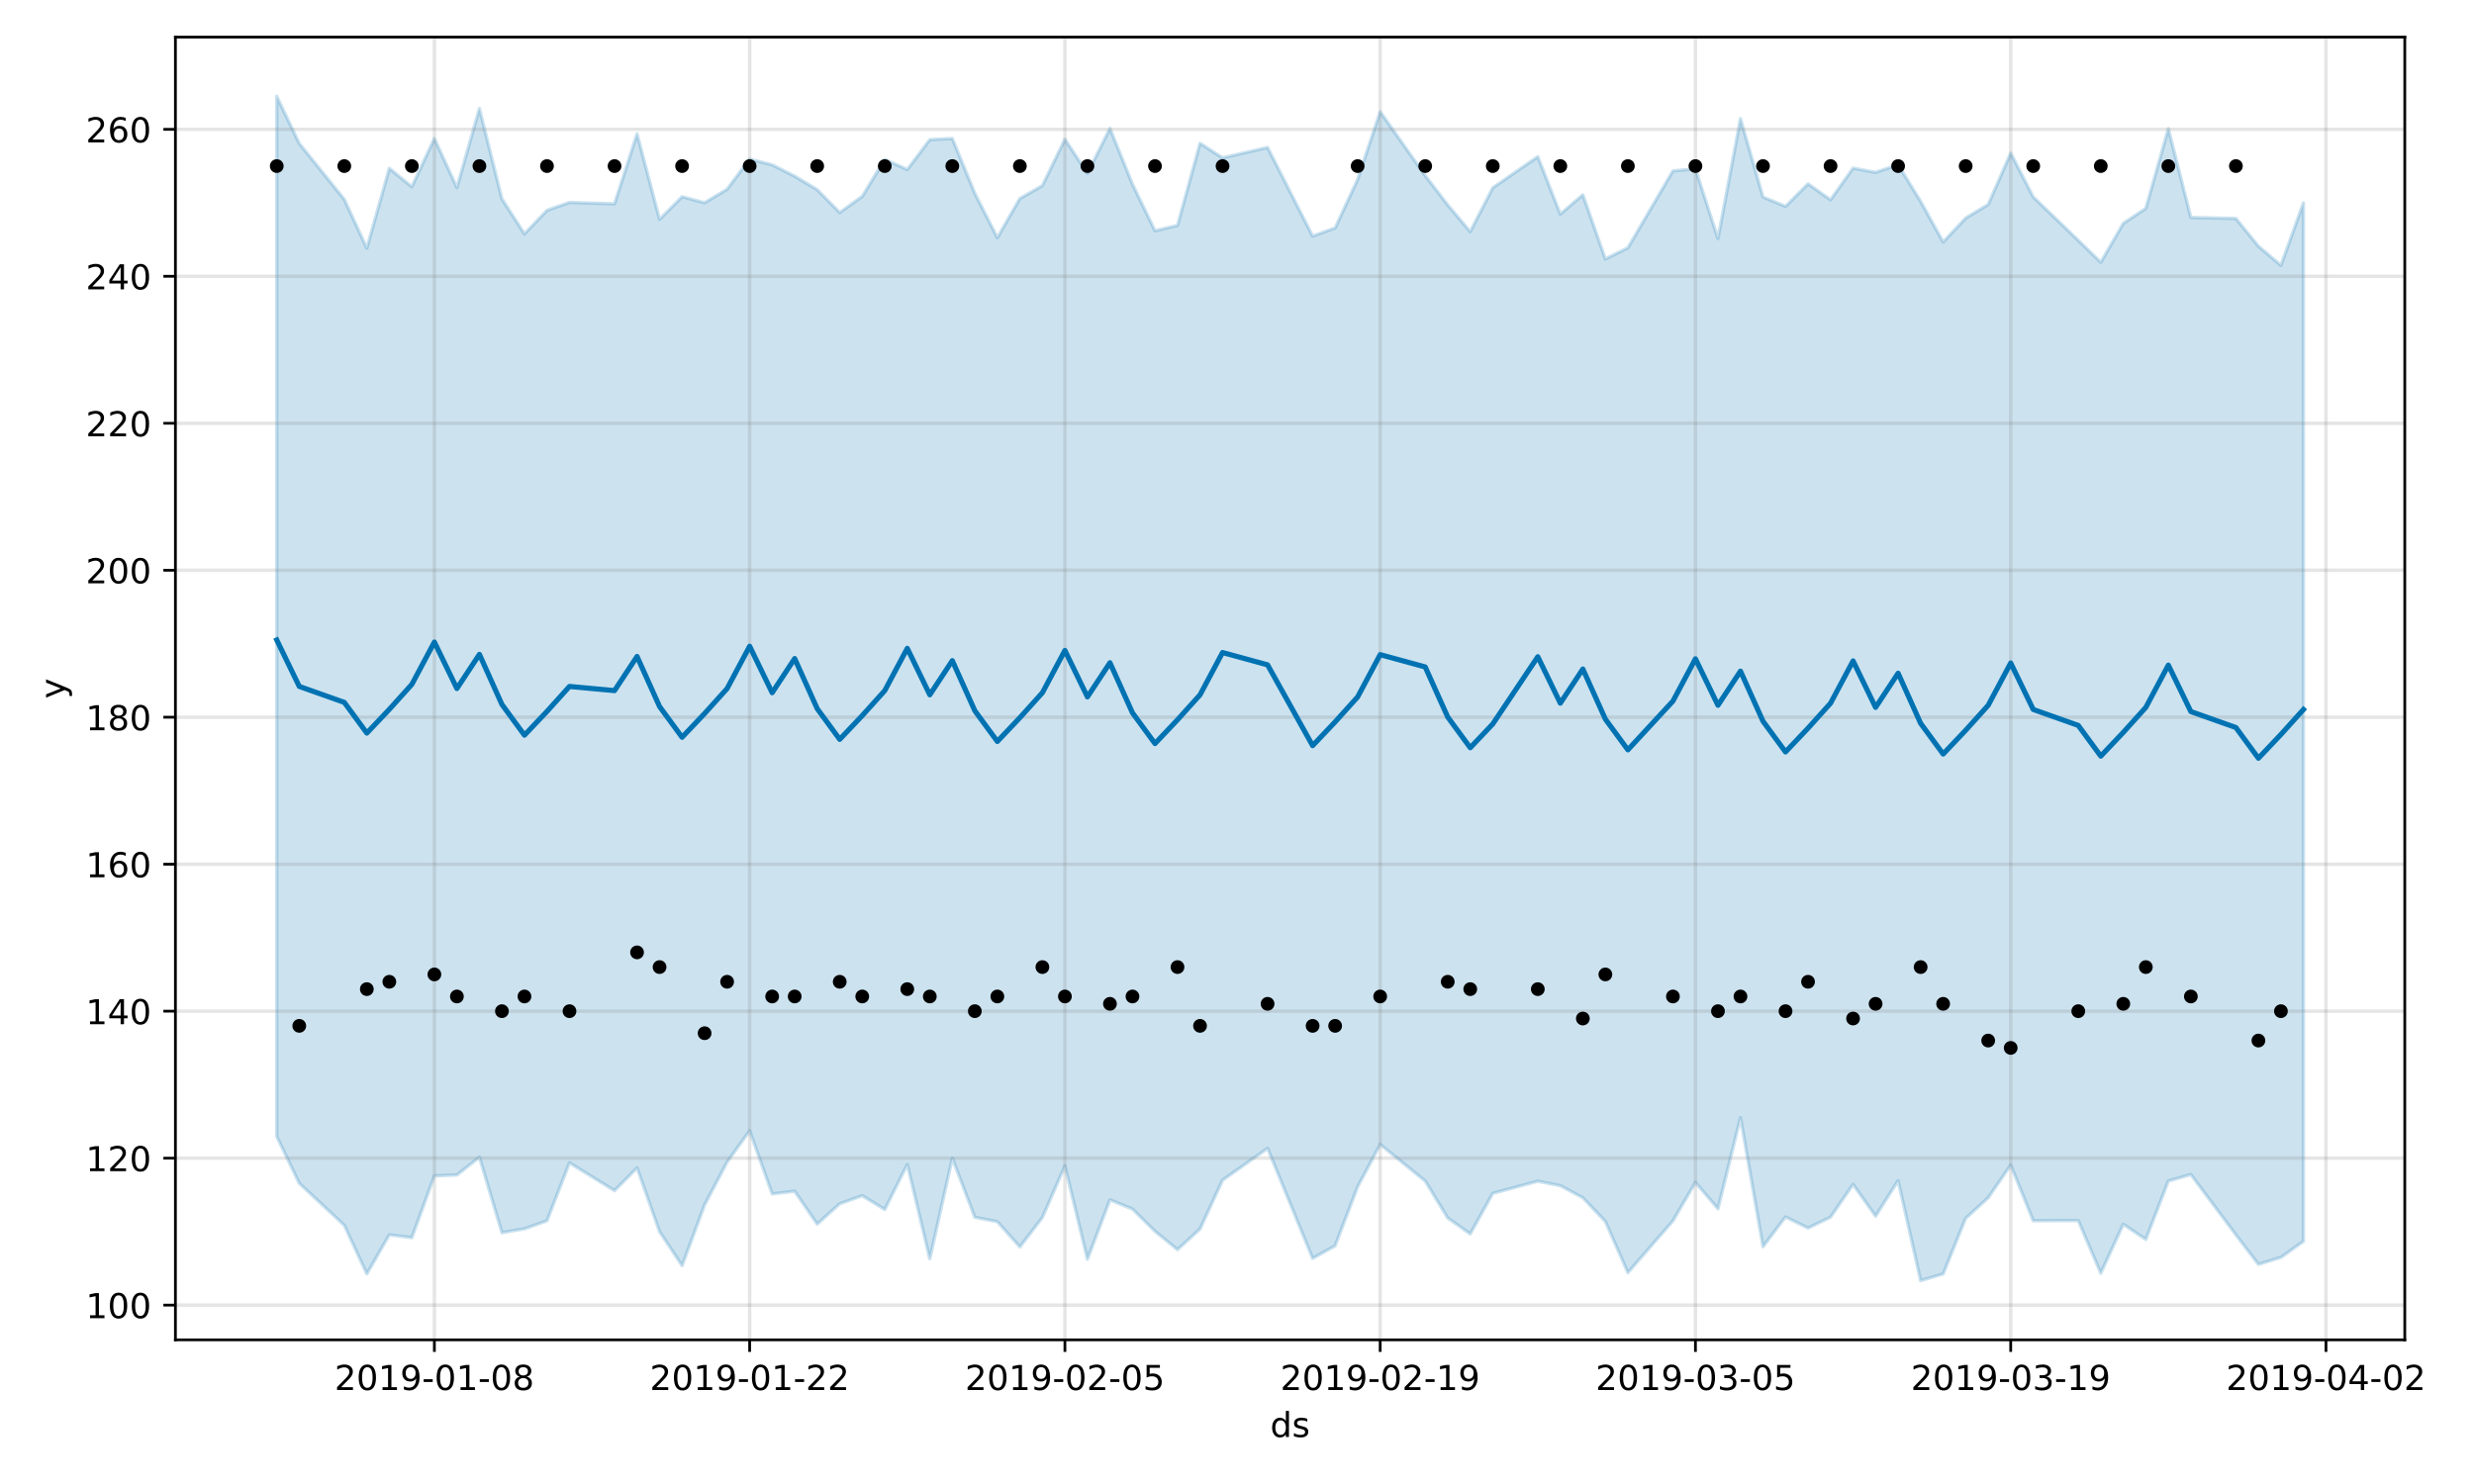 <?xml version="1.0" encoding="utf-8" standalone="no"?>
<!DOCTYPE svg PUBLIC "-//W3C//DTD SVG 1.1//EN"
  "http://www.w3.org/Graphics/SVG/1.1/DTD/svg11.dtd">
<!-- Created with matplotlib (https://matplotlib.org/) -->
<svg height="432pt" version="1.1" viewBox="0 0 720 432" width="720pt" xmlns="http://www.w3.org/2000/svg" xmlns:xlink="http://www.w3.org/1999/xlink">
 <defs>
  <style type="text/css">
*{stroke-linecap:butt;stroke-linejoin:round;}
  </style>
 </defs>
 <g id="figure_1">
  <g id="patch_1">
   <path d="M 0 432 
L 720 432 
L 720 0 
L 0 0 
z
" style="fill:#ffffff;"/>
  </g>
  <g id="axes_1">
   <g id="patch_2">
    <path d="M 51.05 390.04 
L 699.857 390.04 
L 699.857 10.8 
L 51.05 10.8 
z
" style="fill:#ffffff;"/>
   </g>
   <g id="PolyCollection_1">
    <defs>
     <path d="M 80.541 -403.962 
L 80.541 -101.151 
L 87.095 -87.523 
L 100.202 -75.3 
L 106.756 -61.162 
L 113.309 -72.538 
L 119.863 -71.709 
L 126.417 -89.696 
L 132.97 -89.954 
L 139.524 -95.13 
L 146.077 -73.167 
L 152.631 -74.282 
L 159.185 -76.629 
L 165.738 -93.479 
L 178.845 -85.396 
L 185.399 -92.008 
L 191.953 -73.438 
L 198.506 -63.564 
L 205.06 -81.236 
L 211.613 -93.706 
L 218.167 -102.834 
L 224.721 -84.447 
L 231.274 -85.223 
L 237.828 -75.653 
L 244.381 -81.569 
L 250.935 -83.93 
L 257.489 -79.908 
L 264.042 -93.01 
L 270.596 -65.572 
L 277.15 -94.824 
L 283.703 -77.637 
L 290.257 -76.347 
L 296.81 -69.005 
L 303.364 -77.579 
L 309.918 -92.586 
L 316.471 -65.436 
L 323.025 -82.715 
L 329.578 -80.039 
L 336.132 -73.568 
L 342.686 -68.231 
L 349.239 -74.228 
L 355.793 -88.433 
L 368.9 -97.712 
L 382.007 -65.687 
L 388.561 -69.337 
L 395.114 -86.516 
L 401.668 -98.842 
L 414.775 -88.195 
L 421.329 -77.434 
L 427.883 -72.794 
L 434.436 -84.605 
L 447.543 -88.147 
L 454.097 -86.845 
L 460.651 -83.321 
L 467.204 -76.412 
L 473.758 -61.513 
L 486.865 -76.591 
L 493.419 -87.79 
L 499.972 -80.112 
L 506.526 -106.644 
L 513.079 -69.086 
L 519.633 -77.735 
L 526.187 -74.512 
L 532.74 -77.673 
L 539.294 -87.216 
L 545.847 -77.972 
L 552.401 -88.299 
L 558.955 -59.198 
L 565.508 -61.149 
L 572.062 -77.331 
L 578.616 -83.319 
L 585.169 -92.841 
L 591.723 -76.632 
L 604.83 -76.684 
L 611.384 -61.36 
L 617.937 -75.603 
L 624.491 -71.206 
L 631.044 -88.19 
L 637.598 -90.084 
L 650.705 -72.528 
L 657.259 -63.955 
L 663.812 -65.964 
L 670.366 -70.641 
L 670.366 -372.941 
L 670.366 -372.941 
L 663.812 -354.738 
L 657.259 -360.334 
L 650.705 -368.41 
L 637.598 -368.691 
L 631.044 -394.544 
L 624.491 -371.34 
L 617.937 -366.969 
L 611.384 -355.643 
L 604.83 -362.03 
L 591.723 -374.673 
L 585.169 -387.443 
L 578.616 -372.465 
L 572.062 -368.51 
L 565.508 -361.546 
L 558.955 -373.383 
L 552.401 -384.029 
L 545.847 -381.823 
L 539.294 -383.059 
L 532.74 -373.83 
L 526.187 -378.471 
L 519.633 -371.918 
L 513.079 -374.647 
L 506.526 -397.467 
L 499.972 -362.555 
L 493.419 -382.856 
L 486.865 -382.25 
L 473.758 -359.869 
L 467.204 -356.608 
L 460.651 -375.307 
L 454.097 -369.663 
L 447.543 -386.396 
L 434.436 -377.328 
L 427.883 -364.56 
L 421.329 -372.346 
L 414.775 -380.869 
L 401.668 -399.483 
L 395.114 -379.77 
L 388.561 -365.644 
L 382.007 -363.264 
L 368.9 -389.072 
L 355.793 -386.056 
L 349.239 -390.282 
L 342.686 -366.372 
L 336.132 -364.828 
L 329.578 -378.393 
L 323.025 -394.615 
L 316.471 -381.523 
L 309.918 -391.467 
L 303.364 -377.964 
L 296.81 -374.204 
L 290.257 -362.817 
L 283.703 -375.721 
L 277.15 -391.686 
L 270.596 -391.338 
L 264.042 -382.646 
L 257.489 -385.589 
L 250.935 -374.832 
L 244.381 -370.13 
L 237.828 -376.784 
L 231.274 -380.712 
L 224.721 -384.018 
L 218.167 -385.685 
L 211.613 -376.924 
L 205.06 -372.98 
L 198.506 -374.728 
L 191.953 -368.145 
L 185.399 -393.028 
L 178.845 -372.669 
L 165.738 -373.071 
L 159.185 -370.774 
L 152.631 -363.915 
L 146.077 -374.119 
L 139.524 -400.408 
L 132.97 -377.396 
L 126.417 -391.683 
L 119.863 -377.633 
L 113.309 -382.99 
L 106.756 -359.772 
L 100.202 -373.965 
L 87.095 -390.236 
L 80.541 -403.962 
z
" id="ma9ef0ac676" style="stroke:#0072b2;stroke-opacity:0.2;"/>
    </defs>
    <g clip-path="url(#pf9d2b046f0)">
     <use style="fill:#0072b2;fill-opacity:0.2;stroke:#0072b2;stroke-opacity:0.2;" x="0" xlink:href="#ma9ef0ac676" y="432"/>
    </g>
   </g>
   <g id="matplotlib.axis_1">
    <g id="xtick_1">
     <g id="line2d_1">
      <path clip-path="url(#pf9d2b046f0)" d="M 126.417 390.04 
L 126.417 10.8 
" style="fill:none;stroke:#808080;stroke-linecap:square;stroke-opacity:0.2;"/>
     </g>
     <g id="line2d_2">
      <defs>
       <path d="M 0 0 
L 0 3.5 
" id="ma735e46cef" style="stroke:#000000;stroke-width:0.8;"/>
      </defs>
      <g>
       <use style="stroke:#000000;stroke-width:0.8;" x="126.417" xlink:href="#ma735e46cef" y="390.04"/>
      </g>
     </g>
     <g id="text_1">
      <!-- 2019-01-08 -->
      <defs>
       <path d="M 19.188 8.297 
L 53.609 8.297 
L 53.609 0 
L 7.328 0 
L 7.328 8.297 
Q 12.938 14.109 22.625 23.891 
Q 32.328 33.688 34.812 36.531 
Q 39.547 41.844 41.422 45.531 
Q 43.312 49.219 43.312 52.781 
Q 43.312 58.594 39.234 62.25 
Q 35.156 65.922 28.609 65.922 
Q 23.969 65.922 18.812 64.312 
Q 13.672 62.703 7.812 59.422 
L 7.812 69.391 
Q 13.766 71.781 18.938 73 
Q 24.125 74.219 28.422 74.219 
Q 39.75 74.219 46.484 68.547 
Q 53.219 62.891 53.219 53.422 
Q 53.219 48.922 51.531 44.891 
Q 49.859 40.875 45.406 35.406 
Q 44.188 33.984 37.641 27.219 
Q 31.109 20.453 19.188 8.297 
z
" id="DejaVuSans-50"/>
       <path d="M 31.781 66.406 
Q 24.172 66.406 20.328 58.906 
Q 16.5 51.422 16.5 36.375 
Q 16.5 21.391 20.328 13.891 
Q 24.172 6.391 31.781 6.391 
Q 39.453 6.391 43.281 13.891 
Q 47.125 21.391 47.125 36.375 
Q 47.125 51.422 43.281 58.906 
Q 39.453 66.406 31.781 66.406 
z
M 31.781 74.219 
Q 44.047 74.219 50.516 64.516 
Q 56.984 54.828 56.984 36.375 
Q 56.984 17.969 50.516 8.266 
Q 44.047 -1.422 31.781 -1.422 
Q 19.531 -1.422 13.062 8.266 
Q 6.594 17.969 6.594 36.375 
Q 6.594 54.828 13.062 64.516 
Q 19.531 74.219 31.781 74.219 
z
" id="DejaVuSans-48"/>
       <path d="M 12.406 8.297 
L 28.516 8.297 
L 28.516 63.922 
L 10.984 60.406 
L 10.984 69.391 
L 28.422 72.906 
L 38.281 72.906 
L 38.281 8.297 
L 54.391 8.297 
L 54.391 0 
L 12.406 0 
z
" id="DejaVuSans-49"/>
       <path d="M 10.984 1.516 
L 10.984 10.5 
Q 14.703 8.734 18.5 7.812 
Q 22.312 6.891 25.984 6.891 
Q 35.75 6.891 40.891 13.453 
Q 46.047 20.016 46.781 33.406 
Q 43.953 29.203 39.594 26.953 
Q 35.25 24.703 29.984 24.703 
Q 19.047 24.703 12.672 31.312 
Q 6.297 37.938 6.297 49.422 
Q 6.297 60.641 12.938 67.422 
Q 19.578 74.219 30.609 74.219 
Q 43.266 74.219 49.922 64.516 
Q 56.594 54.828 56.594 36.375 
Q 56.594 19.141 48.406 8.859 
Q 40.234 -1.422 26.422 -1.422 
Q 22.703 -1.422 18.891 -0.688 
Q 15.094 0.047 10.984 1.516 
z
M 30.609 32.422 
Q 37.25 32.422 41.125 36.953 
Q 45.016 41.5 45.016 49.422 
Q 45.016 57.281 41.125 61.844 
Q 37.25 66.406 30.609 66.406 
Q 23.969 66.406 20.094 61.844 
Q 16.219 57.281 16.219 49.422 
Q 16.219 41.5 20.094 36.953 
Q 23.969 32.422 30.609 32.422 
z
" id="DejaVuSans-57"/>
       <path d="M 4.891 31.391 
L 31.203 31.391 
L 31.203 23.391 
L 4.891 23.391 
z
" id="DejaVuSans-45"/>
       <path d="M 31.781 34.625 
Q 24.75 34.625 20.719 30.859 
Q 16.703 27.094 16.703 20.516 
Q 16.703 13.922 20.719 10.156 
Q 24.75 6.391 31.781 6.391 
Q 38.812 6.391 42.859 10.172 
Q 46.922 13.969 46.922 20.516 
Q 46.922 27.094 42.891 30.859 
Q 38.875 34.625 31.781 34.625 
z
M 21.922 38.812 
Q 15.578 40.375 12.031 44.719 
Q 8.5 49.078 8.5 55.328 
Q 8.5 64.062 14.719 69.141 
Q 20.953 74.219 31.781 74.219 
Q 42.672 74.219 48.875 69.141 
Q 55.078 64.062 55.078 55.328 
Q 55.078 49.078 51.531 44.719 
Q 48 40.375 41.703 38.812 
Q 48.828 37.156 52.797 32.312 
Q 56.781 27.484 56.781 20.516 
Q 56.781 9.906 50.312 4.234 
Q 43.844 -1.422 31.781 -1.422 
Q 19.734 -1.422 13.25 4.234 
Q 6.781 9.906 6.781 20.516 
Q 6.781 27.484 10.781 32.312 
Q 14.797 37.156 21.922 38.812 
z
M 18.312 54.391 
Q 18.312 48.734 21.844 45.562 
Q 25.391 42.391 31.781 42.391 
Q 38.141 42.391 41.719 45.562 
Q 45.312 48.734 45.312 54.391 
Q 45.312 60.062 41.719 63.234 
Q 38.141 66.406 31.781 66.406 
Q 25.391 66.406 21.844 63.234 
Q 18.312 60.062 18.312 54.391 
z
" id="DejaVuSans-56"/>
      </defs>
      <g transform="translate(97.359 404.638)scale(0.1 -0.1)">
       <use xlink:href="#DejaVuSans-50"/>
       <use x="63.623" xlink:href="#DejaVuSans-48"/>
       <use x="127.246" xlink:href="#DejaVuSans-49"/>
       <use x="190.869" xlink:href="#DejaVuSans-57"/>
       <use x="254.492" xlink:href="#DejaVuSans-45"/>
       <use x="290.576" xlink:href="#DejaVuSans-48"/>
       <use x="354.199" xlink:href="#DejaVuSans-49"/>
       <use x="417.822" xlink:href="#DejaVuSans-45"/>
       <use x="453.906" xlink:href="#DejaVuSans-48"/>
       <use x="517.529" xlink:href="#DejaVuSans-56"/>
      </g>
     </g>
    </g>
    <g id="xtick_2">
     <g id="line2d_3">
      <path clip-path="url(#pf9d2b046f0)" d="M 218.167 390.04 
L 218.167 10.8 
" style="fill:none;stroke:#808080;stroke-linecap:square;stroke-opacity:0.2;"/>
     </g>
     <g id="line2d_4">
      <g>
       <use style="stroke:#000000;stroke-width:0.8;" x="218.167" xlink:href="#ma735e46cef" y="390.04"/>
      </g>
     </g>
     <g id="text_2">
      <!-- 2019-01-22 -->
      <g transform="translate(189.109 404.638)scale(0.1 -0.1)">
       <use xlink:href="#DejaVuSans-50"/>
       <use x="63.623" xlink:href="#DejaVuSans-48"/>
       <use x="127.246" xlink:href="#DejaVuSans-49"/>
       <use x="190.869" xlink:href="#DejaVuSans-57"/>
       <use x="254.492" xlink:href="#DejaVuSans-45"/>
       <use x="290.576" xlink:href="#DejaVuSans-48"/>
       <use x="354.199" xlink:href="#DejaVuSans-49"/>
       <use x="417.822" xlink:href="#DejaVuSans-45"/>
       <use x="453.906" xlink:href="#DejaVuSans-50"/>
       <use x="517.529" xlink:href="#DejaVuSans-50"/>
      </g>
     </g>
    </g>
    <g id="xtick_3">
     <g id="line2d_5">
      <path clip-path="url(#pf9d2b046f0)" d="M 309.918 390.04 
L 309.918 10.8 
" style="fill:none;stroke:#808080;stroke-linecap:square;stroke-opacity:0.2;"/>
     </g>
     <g id="line2d_6">
      <g>
       <use style="stroke:#000000;stroke-width:0.8;" x="309.918" xlink:href="#ma735e46cef" y="390.04"/>
      </g>
     </g>
     <g id="text_3">
      <!-- 2019-02-05 -->
      <defs>
       <path d="M 10.797 72.906 
L 49.516 72.906 
L 49.516 64.594 
L 19.828 64.594 
L 19.828 46.734 
Q 21.969 47.469 24.109 47.828 
Q 26.266 48.188 28.422 48.188 
Q 40.625 48.188 47.75 41.5 
Q 54.891 34.812 54.891 23.391 
Q 54.891 11.625 47.562 5.094 
Q 40.234 -1.422 26.906 -1.422 
Q 22.312 -1.422 17.547 -0.641 
Q 12.797 0.141 7.719 1.703 
L 7.719 11.625 
Q 12.109 9.234 16.797 8.062 
Q 21.484 6.891 26.703 6.891 
Q 35.156 6.891 40.078 11.328 
Q 45.016 15.766 45.016 23.391 
Q 45.016 31 40.078 35.438 
Q 35.156 39.891 26.703 39.891 
Q 22.75 39.891 18.812 39.016 
Q 14.891 38.141 10.797 36.281 
z
" id="DejaVuSans-53"/>
      </defs>
      <g transform="translate(280.86 404.638)scale(0.1 -0.1)">
       <use xlink:href="#DejaVuSans-50"/>
       <use x="63.623" xlink:href="#DejaVuSans-48"/>
       <use x="127.246" xlink:href="#DejaVuSans-49"/>
       <use x="190.869" xlink:href="#DejaVuSans-57"/>
       <use x="254.492" xlink:href="#DejaVuSans-45"/>
       <use x="290.576" xlink:href="#DejaVuSans-48"/>
       <use x="354.199" xlink:href="#DejaVuSans-50"/>
       <use x="417.822" xlink:href="#DejaVuSans-45"/>
       <use x="453.906" xlink:href="#DejaVuSans-48"/>
       <use x="517.529" xlink:href="#DejaVuSans-53"/>
      </g>
     </g>
    </g>
    <g id="xtick_4">
     <g id="line2d_7">
      <path clip-path="url(#pf9d2b046f0)" d="M 401.668 390.04 
L 401.668 10.8 
" style="fill:none;stroke:#808080;stroke-linecap:square;stroke-opacity:0.2;"/>
     </g>
     <g id="line2d_8">
      <g>
       <use style="stroke:#000000;stroke-width:0.8;" x="401.668" xlink:href="#ma735e46cef" y="390.04"/>
      </g>
     </g>
     <g id="text_4">
      <!-- 2019-02-19 -->
      <g transform="translate(372.61 404.638)scale(0.1 -0.1)">
       <use xlink:href="#DejaVuSans-50"/>
       <use x="63.623" xlink:href="#DejaVuSans-48"/>
       <use x="127.246" xlink:href="#DejaVuSans-49"/>
       <use x="190.869" xlink:href="#DejaVuSans-57"/>
       <use x="254.492" xlink:href="#DejaVuSans-45"/>
       <use x="290.576" xlink:href="#DejaVuSans-48"/>
       <use x="354.199" xlink:href="#DejaVuSans-50"/>
       <use x="417.822" xlink:href="#DejaVuSans-45"/>
       <use x="453.906" xlink:href="#DejaVuSans-49"/>
       <use x="517.529" xlink:href="#DejaVuSans-57"/>
      </g>
     </g>
    </g>
    <g id="xtick_5">
     <g id="line2d_9">
      <path clip-path="url(#pf9d2b046f0)" d="M 493.419 390.04 
L 493.419 10.8 
" style="fill:none;stroke:#808080;stroke-linecap:square;stroke-opacity:0.2;"/>
     </g>
     <g id="line2d_10">
      <g>
       <use style="stroke:#000000;stroke-width:0.8;" x="493.419" xlink:href="#ma735e46cef" y="390.04"/>
      </g>
     </g>
     <g id="text_5">
      <!-- 2019-03-05 -->
      <defs>
       <path d="M 40.578 39.312 
Q 47.656 37.797 51.625 33 
Q 55.609 28.219 55.609 21.188 
Q 55.609 10.406 48.188 4.484 
Q 40.766 -1.422 27.094 -1.422 
Q 22.516 -1.422 17.656 -0.516 
Q 12.797 0.391 7.625 2.203 
L 7.625 11.719 
Q 11.719 9.328 16.594 8.109 
Q 21.484 6.891 26.812 6.891 
Q 36.078 6.891 40.938 10.547 
Q 45.797 14.203 45.797 21.188 
Q 45.797 27.641 41.281 31.266 
Q 36.766 34.906 28.719 34.906 
L 20.219 34.906 
L 20.219 43.016 
L 29.109 43.016 
Q 36.375 43.016 40.234 45.922 
Q 44.094 48.828 44.094 54.297 
Q 44.094 59.906 40.109 62.906 
Q 36.141 65.922 28.719 65.922 
Q 24.656 65.922 20.016 65.031 
Q 15.375 64.156 9.812 62.312 
L 9.812 71.094 
Q 15.438 72.656 20.344 73.438 
Q 25.25 74.219 29.594 74.219 
Q 40.828 74.219 47.359 69.109 
Q 53.906 64.016 53.906 55.328 
Q 53.906 49.266 50.438 45.094 
Q 46.969 40.922 40.578 39.312 
z
" id="DejaVuSans-51"/>
      </defs>
      <g transform="translate(464.361 404.638)scale(0.1 -0.1)">
       <use xlink:href="#DejaVuSans-50"/>
       <use x="63.623" xlink:href="#DejaVuSans-48"/>
       <use x="127.246" xlink:href="#DejaVuSans-49"/>
       <use x="190.869" xlink:href="#DejaVuSans-57"/>
       <use x="254.492" xlink:href="#DejaVuSans-45"/>
       <use x="290.576" xlink:href="#DejaVuSans-48"/>
       <use x="354.199" xlink:href="#DejaVuSans-51"/>
       <use x="417.822" xlink:href="#DejaVuSans-45"/>
       <use x="453.906" xlink:href="#DejaVuSans-48"/>
       <use x="517.529" xlink:href="#DejaVuSans-53"/>
      </g>
     </g>
    </g>
    <g id="xtick_6">
     <g id="line2d_11">
      <path clip-path="url(#pf9d2b046f0)" d="M 585.169 390.04 
L 585.169 10.8 
" style="fill:none;stroke:#808080;stroke-linecap:square;stroke-opacity:0.2;"/>
     </g>
     <g id="line2d_12">
      <g>
       <use style="stroke:#000000;stroke-width:0.8;" x="585.169" xlink:href="#ma735e46cef" y="390.04"/>
      </g>
     </g>
     <g id="text_6">
      <!-- 2019-03-19 -->
      <g transform="translate(556.111 404.638)scale(0.1 -0.1)">
       <use xlink:href="#DejaVuSans-50"/>
       <use x="63.623" xlink:href="#DejaVuSans-48"/>
       <use x="127.246" xlink:href="#DejaVuSans-49"/>
       <use x="190.869" xlink:href="#DejaVuSans-57"/>
       <use x="254.492" xlink:href="#DejaVuSans-45"/>
       <use x="290.576" xlink:href="#DejaVuSans-48"/>
       <use x="354.199" xlink:href="#DejaVuSans-51"/>
       <use x="417.822" xlink:href="#DejaVuSans-45"/>
       <use x="453.906" xlink:href="#DejaVuSans-49"/>
       <use x="517.529" xlink:href="#DejaVuSans-57"/>
      </g>
     </g>
    </g>
    <g id="xtick_7">
     <g id="line2d_13">
      <path clip-path="url(#pf9d2b046f0)" d="M 676.92 390.04 
L 676.92 10.8 
" style="fill:none;stroke:#808080;stroke-linecap:square;stroke-opacity:0.2;"/>
     </g>
     <g id="line2d_14">
      <g>
       <use style="stroke:#000000;stroke-width:0.8;" x="676.92" xlink:href="#ma735e46cef" y="390.04"/>
      </g>
     </g>
     <g id="text_7">
      <!-- 2019-04-02 -->
      <defs>
       <path d="M 37.797 64.312 
L 12.891 25.391 
L 37.797 25.391 
z
M 35.203 72.906 
L 47.609 72.906 
L 47.609 25.391 
L 58.016 25.391 
L 58.016 17.188 
L 47.609 17.188 
L 47.609 0 
L 37.797 0 
L 37.797 17.188 
L 4.891 17.188 
L 4.891 26.703 
z
" id="DejaVuSans-52"/>
      </defs>
      <g transform="translate(647.862 404.638)scale(0.1 -0.1)">
       <use xlink:href="#DejaVuSans-50"/>
       <use x="63.623" xlink:href="#DejaVuSans-48"/>
       <use x="127.246" xlink:href="#DejaVuSans-49"/>
       <use x="190.869" xlink:href="#DejaVuSans-57"/>
       <use x="254.492" xlink:href="#DejaVuSans-45"/>
       <use x="290.576" xlink:href="#DejaVuSans-48"/>
       <use x="354.199" xlink:href="#DejaVuSans-52"/>
       <use x="417.822" xlink:href="#DejaVuSans-45"/>
       <use x="453.906" xlink:href="#DejaVuSans-48"/>
       <use x="517.529" xlink:href="#DejaVuSans-50"/>
      </g>
     </g>
    </g>
    <g id="text_8">
     <!-- ds -->
     <defs>
      <path d="M 45.406 46.391 
L 45.406 75.984 
L 54.391 75.984 
L 54.391 0 
L 45.406 0 
L 45.406 8.203 
Q 42.578 3.328 38.25 0.953 
Q 33.938 -1.422 27.875 -1.422 
Q 17.969 -1.422 11.734 6.484 
Q 5.516 14.406 5.516 27.297 
Q 5.516 40.188 11.734 48.094 
Q 17.969 56 27.875 56 
Q 33.938 56 38.25 53.625 
Q 42.578 51.266 45.406 46.391 
z
M 14.797 27.297 
Q 14.797 17.391 18.875 11.75 
Q 22.953 6.109 30.078 6.109 
Q 37.203 6.109 41.297 11.75 
Q 45.406 17.391 45.406 27.297 
Q 45.406 37.203 41.297 42.844 
Q 37.203 48.484 30.078 48.484 
Q 22.953 48.484 18.875 42.844 
Q 14.797 37.203 14.797 27.297 
z
" id="DejaVuSans-100"/>
      <path d="M 44.281 53.078 
L 44.281 44.578 
Q 40.484 46.531 36.375 47.5 
Q 32.281 48.484 27.875 48.484 
Q 21.188 48.484 17.844 46.438 
Q 14.5 44.391 14.5 40.281 
Q 14.5 37.156 16.891 35.375 
Q 19.281 33.594 26.516 31.984 
L 29.594 31.297 
Q 39.156 29.25 43.188 25.516 
Q 47.219 21.781 47.219 15.094 
Q 47.219 7.469 41.188 3.016 
Q 35.156 -1.422 24.609 -1.422 
Q 20.219 -1.422 15.453 -0.562 
Q 10.688 0.297 5.422 2 
L 5.422 11.281 
Q 10.406 8.688 15.234 7.391 
Q 20.062 6.109 24.812 6.109 
Q 31.156 6.109 34.562 8.281 
Q 37.984 10.453 37.984 14.406 
Q 37.984 18.062 35.516 20.016 
Q 33.062 21.969 24.703 23.781 
L 21.578 24.516 
Q 13.234 26.266 9.516 29.906 
Q 5.812 33.547 5.812 39.891 
Q 5.812 47.609 11.281 51.797 
Q 16.75 56 26.812 56 
Q 31.781 56 36.172 55.266 
Q 40.578 54.547 44.281 53.078 
z
" id="DejaVuSans-115"/>
     </defs>
     <g transform="translate(369.675 418.317)scale(0.1 -0.1)">
      <use xlink:href="#DejaVuSans-100"/>
      <use x="63.477" xlink:href="#DejaVuSans-115"/>
     </g>
    </g>
   </g>
   <g id="matplotlib.axis_2">
    <g id="ytick_1">
     <g id="line2d_15">
      <path clip-path="url(#pf9d2b046f0)" d="M 51.05 379.925 
L 699.857 379.925 
" style="fill:none;stroke:#808080;stroke-linecap:square;stroke-opacity:0.2;"/>
     </g>
     <g id="line2d_16">
      <defs>
       <path d="M 0 0 
L -3.5 0 
" id="m59503b5ea0" style="stroke:#000000;stroke-width:0.8;"/>
      </defs>
      <g>
       <use style="stroke:#000000;stroke-width:0.8;" x="51.05" xlink:href="#m59503b5ea0" y="379.925"/>
      </g>
     </g>
     <g id="text_9">
      <!-- 100 -->
      <g transform="translate(24.962 383.725)scale(0.1 -0.1)">
       <use xlink:href="#DejaVuSans-49"/>
       <use x="63.623" xlink:href="#DejaVuSans-48"/>
       <use x="127.246" xlink:href="#DejaVuSans-48"/>
      </g>
     </g>
    </g>
    <g id="ytick_2">
     <g id="line2d_17">
      <path clip-path="url(#pf9d2b046f0)" d="M 51.05 337.141 
L 699.857 337.141 
" style="fill:none;stroke:#808080;stroke-linecap:square;stroke-opacity:0.2;"/>
     </g>
     <g id="line2d_18">
      <g>
       <use style="stroke:#000000;stroke-width:0.8;" x="51.05" xlink:href="#m59503b5ea0" y="337.141"/>
      </g>
     </g>
     <g id="text_10">
      <!-- 120 -->
      <g transform="translate(24.962 340.94)scale(0.1 -0.1)">
       <use xlink:href="#DejaVuSans-49"/>
       <use x="63.623" xlink:href="#DejaVuSans-50"/>
       <use x="127.246" xlink:href="#DejaVuSans-48"/>
      </g>
     </g>
    </g>
    <g id="ytick_3">
     <g id="line2d_19">
      <path clip-path="url(#pf9d2b046f0)" d="M 51.05 294.356 
L 699.857 294.356 
" style="fill:none;stroke:#808080;stroke-linecap:square;stroke-opacity:0.2;"/>
     </g>
     <g id="line2d_20">
      <g>
       <use style="stroke:#000000;stroke-width:0.8;" x="51.05" xlink:href="#m59503b5ea0" y="294.356"/>
      </g>
     </g>
     <g id="text_11">
      <!-- 140 -->
      <g transform="translate(24.962 298.155)scale(0.1 -0.1)">
       <use xlink:href="#DejaVuSans-49"/>
       <use x="63.623" xlink:href="#DejaVuSans-52"/>
       <use x="127.246" xlink:href="#DejaVuSans-48"/>
      </g>
     </g>
    </g>
    <g id="ytick_4">
     <g id="line2d_21">
      <path clip-path="url(#pf9d2b046f0)" d="M 51.05 251.571 
L 699.857 251.571 
" style="fill:none;stroke:#808080;stroke-linecap:square;stroke-opacity:0.2;"/>
     </g>
     <g id="line2d_22">
      <g>
       <use style="stroke:#000000;stroke-width:0.8;" x="51.05" xlink:href="#m59503b5ea0" y="251.571"/>
      </g>
     </g>
     <g id="text_12">
      <!-- 160 -->
      <defs>
       <path d="M 33.016 40.375 
Q 26.375 40.375 22.484 35.828 
Q 18.609 31.297 18.609 23.391 
Q 18.609 15.531 22.484 10.953 
Q 26.375 6.391 33.016 6.391 
Q 39.656 6.391 43.531 10.953 
Q 47.406 15.531 47.406 23.391 
Q 47.406 31.297 43.531 35.828 
Q 39.656 40.375 33.016 40.375 
z
M 52.594 71.297 
L 52.594 62.312 
Q 48.875 64.062 45.094 64.984 
Q 41.312 65.922 37.594 65.922 
Q 27.828 65.922 22.672 59.328 
Q 17.531 52.734 16.797 39.406 
Q 19.672 43.656 24.016 45.922 
Q 28.375 48.188 33.594 48.188 
Q 44.578 48.188 50.953 41.516 
Q 57.328 34.859 57.328 23.391 
Q 57.328 12.156 50.688 5.359 
Q 44.047 -1.422 33.016 -1.422 
Q 20.359 -1.422 13.672 8.266 
Q 6.984 17.969 6.984 36.375 
Q 6.984 53.656 15.188 63.938 
Q 23.391 74.219 37.203 74.219 
Q 40.922 74.219 44.703 73.484 
Q 48.484 72.75 52.594 71.297 
z
" id="DejaVuSans-54"/>
      </defs>
      <g transform="translate(24.962 255.37)scale(0.1 -0.1)">
       <use xlink:href="#DejaVuSans-49"/>
       <use x="63.623" xlink:href="#DejaVuSans-54"/>
       <use x="127.246" xlink:href="#DejaVuSans-48"/>
      </g>
     </g>
    </g>
    <g id="ytick_5">
     <g id="line2d_23">
      <path clip-path="url(#pf9d2b046f0)" d="M 51.05 208.787 
L 699.857 208.787 
" style="fill:none;stroke:#808080;stroke-linecap:square;stroke-opacity:0.2;"/>
     </g>
     <g id="line2d_24">
      <g>
       <use style="stroke:#000000;stroke-width:0.8;" x="51.05" xlink:href="#m59503b5ea0" y="208.787"/>
      </g>
     </g>
     <g id="text_13">
      <!-- 180 -->
      <g transform="translate(24.962 212.586)scale(0.1 -0.1)">
       <use xlink:href="#DejaVuSans-49"/>
       <use x="63.623" xlink:href="#DejaVuSans-56"/>
       <use x="127.246" xlink:href="#DejaVuSans-48"/>
      </g>
     </g>
    </g>
    <g id="ytick_6">
     <g id="line2d_25">
      <path clip-path="url(#pf9d2b046f0)" d="M 51.05 166.002 
L 699.857 166.002 
" style="fill:none;stroke:#808080;stroke-linecap:square;stroke-opacity:0.2;"/>
     </g>
     <g id="line2d_26">
      <g>
       <use style="stroke:#000000;stroke-width:0.8;" x="51.05" xlink:href="#m59503b5ea0" y="166.002"/>
      </g>
     </g>
     <g id="text_14">
      <!-- 200 -->
      <g transform="translate(24.962 169.801)scale(0.1 -0.1)">
       <use xlink:href="#DejaVuSans-50"/>
       <use x="63.623" xlink:href="#DejaVuSans-48"/>
       <use x="127.246" xlink:href="#DejaVuSans-48"/>
      </g>
     </g>
    </g>
    <g id="ytick_7">
     <g id="line2d_27">
      <path clip-path="url(#pf9d2b046f0)" d="M 51.05 123.217 
L 699.857 123.217 
" style="fill:none;stroke:#808080;stroke-linecap:square;stroke-opacity:0.2;"/>
     </g>
     <g id="line2d_28">
      <g>
       <use style="stroke:#000000;stroke-width:0.8;" x="51.05" xlink:href="#m59503b5ea0" y="123.217"/>
      </g>
     </g>
     <g id="text_15">
      <!-- 220 -->
      <g transform="translate(24.962 127.016)scale(0.1 -0.1)">
       <use xlink:href="#DejaVuSans-50"/>
       <use x="63.623" xlink:href="#DejaVuSans-50"/>
       <use x="127.246" xlink:href="#DejaVuSans-48"/>
      </g>
     </g>
    </g>
    <g id="ytick_8">
     <g id="line2d_29">
      <path clip-path="url(#pf9d2b046f0)" d="M 51.05 80.432 
L 699.857 80.432 
" style="fill:none;stroke:#808080;stroke-linecap:square;stroke-opacity:0.2;"/>
     </g>
     <g id="line2d_30">
      <g>
       <use style="stroke:#000000;stroke-width:0.8;" x="51.05" xlink:href="#m59503b5ea0" y="80.432"/>
      </g>
     </g>
     <g id="text_16">
      <!-- 240 -->
      <g transform="translate(24.962 84.232)scale(0.1 -0.1)">
       <use xlink:href="#DejaVuSans-50"/>
       <use x="63.623" xlink:href="#DejaVuSans-52"/>
       <use x="127.246" xlink:href="#DejaVuSans-48"/>
      </g>
     </g>
    </g>
    <g id="ytick_9">
     <g id="line2d_31">
      <path clip-path="url(#pf9d2b046f0)" d="M 51.05 37.648 
L 699.857 37.648 
" style="fill:none;stroke:#808080;stroke-linecap:square;stroke-opacity:0.2;"/>
     </g>
     <g id="line2d_32">
      <g>
       <use style="stroke:#000000;stroke-width:0.8;" x="51.05" xlink:href="#m59503b5ea0" y="37.648"/>
      </g>
     </g>
     <g id="text_17">
      <!-- 260 -->
      <g transform="translate(24.962 41.447)scale(0.1 -0.1)">
       <use xlink:href="#DejaVuSans-50"/>
       <use x="63.623" xlink:href="#DejaVuSans-54"/>
       <use x="127.246" xlink:href="#DejaVuSans-48"/>
      </g>
     </g>
    </g>
    <g id="text_18">
     <!-- y -->
     <defs>
      <path d="M 32.172 -5.078 
Q 28.375 -14.844 24.75 -17.812 
Q 21.141 -20.797 15.094 -20.797 
L 7.906 -20.797 
L 7.906 -13.281 
L 13.188 -13.281 
Q 16.891 -13.281 18.938 -11.516 
Q 21 -9.766 23.484 -3.219 
L 25.094 0.875 
L 2.984 54.688 
L 12.5 54.688 
L 29.594 11.922 
L 46.688 54.688 
L 56.203 54.688 
z
" id="DejaVuSans-121"/>
     </defs>
     <g transform="translate(18.883 203.379)rotate(-90)scale(0.1 -0.1)">
      <use xlink:href="#DejaVuSans-121"/>
     </g>
    </g>
   </g>
   <g id="line2d_33">
    <defs>
     <path d="M 0 1.5 
C 0.398 1.5 0.779 1.342 1.061 1.061 
C 1.342 0.779 1.5 0.398 1.5 0 
C 1.5 -0.398 1.342 -0.779 1.061 -1.061 
C 0.779 -1.342 0.398 -1.5 0 -1.5 
C -0.398 -1.5 -0.779 -1.342 -1.061 -1.061 
C -1.342 -0.779 -1.5 -0.398 -1.5 0 
C -1.5 0.398 -1.342 0.779 -1.061 1.061 
C -0.779 1.342 -0.398 1.5 0 1.5 
z
" id="m3ad27c7fea" style="stroke:#000000;"/>
    </defs>
    <g clip-path="url(#pf9d2b046f0)">
     <use style="stroke:#000000;" x="80.541" xlink:href="#m3ad27c7fea" y="48.344"/>
     <use style="stroke:#000000;" x="87.095" xlink:href="#m3ad27c7fea" y="298.634"/>
     <use style="stroke:#000000;" x="100.202" xlink:href="#m3ad27c7fea" y="48.344"/>
     <use style="stroke:#000000;" x="106.756" xlink:href="#m3ad27c7fea" y="287.938"/>
     <use style="stroke:#000000;" x="113.309" xlink:href="#m3ad27c7fea" y="285.799"/>
     <use style="stroke:#000000;" x="119.863" xlink:href="#m3ad27c7fea" y="48.344"/>
     <use style="stroke:#000000;" x="126.417" xlink:href="#m3ad27c7fea" y="283.66"/>
     <use style="stroke:#000000;" x="132.97" xlink:href="#m3ad27c7fea" y="290.077"/>
     <use style="stroke:#000000;" x="139.524" xlink:href="#m3ad27c7fea" y="48.344"/>
     <use style="stroke:#000000;" x="146.077" xlink:href="#m3ad27c7fea" y="294.356"/>
     <use style="stroke:#000000;" x="152.631" xlink:href="#m3ad27c7fea" y="290.077"/>
     <use style="stroke:#000000;" x="159.185" xlink:href="#m3ad27c7fea" y="48.344"/>
     <use style="stroke:#000000;" x="165.738" xlink:href="#m3ad27c7fea" y="294.356"/>
     <use style="stroke:#000000;" x="178.845" xlink:href="#m3ad27c7fea" y="48.344"/>
     <use style="stroke:#000000;" x="185.399" xlink:href="#m3ad27c7fea" y="277.242"/>
     <use style="stroke:#000000;" x="191.953" xlink:href="#m3ad27c7fea" y="281.521"/>
     <use style="stroke:#000000;" x="198.506" xlink:href="#m3ad27c7fea" y="48.344"/>
     <use style="stroke:#000000;" x="205.06" xlink:href="#m3ad27c7fea" y="300.774"/>
     <use style="stroke:#000000;" x="211.613" xlink:href="#m3ad27c7fea" y="285.799"/>
     <use style="stroke:#000000;" x="218.167" xlink:href="#m3ad27c7fea" y="48.344"/>
     <use style="stroke:#000000;" x="224.721" xlink:href="#m3ad27c7fea" y="290.077"/>
     <use style="stroke:#000000;" x="231.274" xlink:href="#m3ad27c7fea" y="290.077"/>
     <use style="stroke:#000000;" x="237.828" xlink:href="#m3ad27c7fea" y="48.344"/>
     <use style="stroke:#000000;" x="244.381" xlink:href="#m3ad27c7fea" y="285.799"/>
     <use style="stroke:#000000;" x="250.935" xlink:href="#m3ad27c7fea" y="290.077"/>
     <use style="stroke:#000000;" x="257.489" xlink:href="#m3ad27c7fea" y="48.344"/>
     <use style="stroke:#000000;" x="264.042" xlink:href="#m3ad27c7fea" y="287.938"/>
     <use style="stroke:#000000;" x="270.596" xlink:href="#m3ad27c7fea" y="290.077"/>
     <use style="stroke:#000000;" x="277.15" xlink:href="#m3ad27c7fea" y="48.344"/>
     <use style="stroke:#000000;" x="283.703" xlink:href="#m3ad27c7fea" y="294.356"/>
     <use style="stroke:#000000;" x="290.257" xlink:href="#m3ad27c7fea" y="290.077"/>
     <use style="stroke:#000000;" x="296.81" xlink:href="#m3ad27c7fea" y="48.344"/>
     <use style="stroke:#000000;" x="303.364" xlink:href="#m3ad27c7fea" y="281.521"/>
     <use style="stroke:#000000;" x="309.918" xlink:href="#m3ad27c7fea" y="290.077"/>
     <use style="stroke:#000000;" x="316.471" xlink:href="#m3ad27c7fea" y="48.344"/>
     <use style="stroke:#000000;" x="323.025" xlink:href="#m3ad27c7fea" y="292.217"/>
     <use style="stroke:#000000;" x="329.578" xlink:href="#m3ad27c7fea" y="290.077"/>
     <use style="stroke:#000000;" x="336.132" xlink:href="#m3ad27c7fea" y="48.344"/>
     <use style="stroke:#000000;" x="342.686" xlink:href="#m3ad27c7fea" y="281.521"/>
     <use style="stroke:#000000;" x="349.239" xlink:href="#m3ad27c7fea" y="298.634"/>
     <use style="stroke:#000000;" x="355.793" xlink:href="#m3ad27c7fea" y="48.344"/>
     <use style="stroke:#000000;" x="368.9" xlink:href="#m3ad27c7fea" y="292.217"/>
     <use style="stroke:#000000;" x="382.007" xlink:href="#m3ad27c7fea" y="298.634"/>
     <use style="stroke:#000000;" x="388.561" xlink:href="#m3ad27c7fea" y="298.634"/>
     <use style="stroke:#000000;" x="395.114" xlink:href="#m3ad27c7fea" y="48.344"/>
     <use style="stroke:#000000;" x="401.668" xlink:href="#m3ad27c7fea" y="290.077"/>
     <use style="stroke:#000000;" x="414.775" xlink:href="#m3ad27c7fea" y="48.344"/>
     <use style="stroke:#000000;" x="421.329" xlink:href="#m3ad27c7fea" y="285.799"/>
     <use style="stroke:#000000;" x="427.883" xlink:href="#m3ad27c7fea" y="287.938"/>
     <use style="stroke:#000000;" x="434.436" xlink:href="#m3ad27c7fea" y="48.344"/>
     <use style="stroke:#000000;" x="447.543" xlink:href="#m3ad27c7fea" y="287.938"/>
     <use style="stroke:#000000;" x="454.097" xlink:href="#m3ad27c7fea" y="48.344"/>
     <use style="stroke:#000000;" x="460.651" xlink:href="#m3ad27c7fea" y="296.495"/>
     <use style="stroke:#000000;" x="467.204" xlink:href="#m3ad27c7fea" y="283.66"/>
     <use style="stroke:#000000;" x="473.758" xlink:href="#m3ad27c7fea" y="48.344"/>
     <use style="stroke:#000000;" x="486.865" xlink:href="#m3ad27c7fea" y="290.077"/>
     <use style="stroke:#000000;" x="493.419" xlink:href="#m3ad27c7fea" y="48.344"/>
     <use style="stroke:#000000;" x="499.972" xlink:href="#m3ad27c7fea" y="294.356"/>
     <use style="stroke:#000000;" x="506.526" xlink:href="#m3ad27c7fea" y="290.077"/>
     <use style="stroke:#000000;" x="513.079" xlink:href="#m3ad27c7fea" y="48.344"/>
     <use style="stroke:#000000;" x="519.633" xlink:href="#m3ad27c7fea" y="294.356"/>
     <use style="stroke:#000000;" x="526.187" xlink:href="#m3ad27c7fea" y="285.799"/>
     <use style="stroke:#000000;" x="532.74" xlink:href="#m3ad27c7fea" y="48.344"/>
     <use style="stroke:#000000;" x="539.294" xlink:href="#m3ad27c7fea" y="296.495"/>
     <use style="stroke:#000000;" x="545.847" xlink:href="#m3ad27c7fea" y="292.217"/>
     <use style="stroke:#000000;" x="552.401" xlink:href="#m3ad27c7fea" y="48.344"/>
     <use style="stroke:#000000;" x="558.955" xlink:href="#m3ad27c7fea" y="281.521"/>
     <use style="stroke:#000000;" x="565.508" xlink:href="#m3ad27c7fea" y="292.217"/>
     <use style="stroke:#000000;" x="572.062" xlink:href="#m3ad27c7fea" y="48.344"/>
     <use style="stroke:#000000;" x="578.616" xlink:href="#m3ad27c7fea" y="302.913"/>
     <use style="stroke:#000000;" x="585.169" xlink:href="#m3ad27c7fea" y="305.052"/>
     <use style="stroke:#000000;" x="591.723" xlink:href="#m3ad27c7fea" y="48.344"/>
     <use style="stroke:#000000;" x="604.83" xlink:href="#m3ad27c7fea" y="294.356"/>
     <use style="stroke:#000000;" x="611.384" xlink:href="#m3ad27c7fea" y="48.344"/>
     <use style="stroke:#000000;" x="617.937" xlink:href="#m3ad27c7fea" y="292.217"/>
     <use style="stroke:#000000;" x="624.491" xlink:href="#m3ad27c7fea" y="281.521"/>
     <use style="stroke:#000000;" x="631.044" xlink:href="#m3ad27c7fea" y="48.344"/>
     <use style="stroke:#000000;" x="637.598" xlink:href="#m3ad27c7fea" y="290.077"/>
     <use style="stroke:#000000;" x="650.705" xlink:href="#m3ad27c7fea" y="48.344"/>
     <use style="stroke:#000000;" x="657.259" xlink:href="#m3ad27c7fea" y="302.913"/>
     <use style="stroke:#000000;" x="663.812" xlink:href="#m3ad27c7fea" y="294.356"/>
    </g>
   </g>
   <g id="line2d_34">
    <path clip-path="url(#pf9d2b046f0)" d="M 80.541 186.299 
L 87.095 199.819 
L 100.202 204.463 
L 106.756 213.4 
L 113.309 206.485 
L 119.863 199.217 
L 126.417 186.909 
L 132.97 200.429 
L 139.524 190.491 
L 146.077 205.074 
L 152.631 214.01 
L 159.185 207.095 
L 165.738 199.827 
L 178.845 201.039 
L 185.399 191.101 
L 191.953 205.684 
L 198.506 214.62 
L 205.06 207.706 
L 211.613 200.437 
L 218.167 188.129 
L 224.721 201.649 
L 231.274 191.711 
L 237.828 206.294 
L 244.381 215.23 
L 250.935 208.316 
L 257.489 201.047 
L 264.042 188.739 
L 270.596 202.259 
L 277.15 192.321 
L 283.703 206.904 
L 290.257 215.84 
L 296.81 208.926 
L 303.364 201.657 
L 309.918 189.349 
L 316.471 202.869 
L 323.025 192.931 
L 329.578 207.514 
L 336.132 216.45 
L 342.686 209.536 
L 349.239 202.267 
L 355.793 189.959 
L 368.9 193.541 
L 382.007 217.06 
L 388.561 210.146 
L 395.114 202.877 
L 401.668 190.569 
L 414.775 194.151 
L 421.329 208.734 
L 427.883 217.67 
L 434.436 210.756 
L 447.543 191.179 
L 454.097 204.699 
L 460.651 194.761 
L 467.204 209.344 
L 473.758 218.28 
L 486.865 204.097 
L 493.419 191.789 
L 499.972 205.309 
L 506.526 195.371 
L 513.079 209.954 
L 519.633 218.89 
L 526.187 211.976 
L 532.74 204.707 
L 539.294 192.399 
L 545.847 205.92 
L 552.401 195.981 
L 558.955 210.564 
L 565.508 219.501 
L 572.062 212.586 
L 578.616 205.317 
L 585.169 193.01 
L 591.723 206.53 
L 604.83 211.174 
L 611.384 220.111 
L 617.937 213.196 
L 624.491 205.927 
L 631.044 193.62 
L 637.598 207.14 
L 650.705 211.785 
L 657.259 220.721 
L 663.812 213.806 
L 670.366 206.538 
" style="fill:none;stroke:#0072b2;stroke-linecap:square;stroke-width:1.5;"/>
   </g>
   <g id="patch_3">
    <path d="M 51.05 390.04 
L 51.05 10.8 
" style="fill:none;stroke:#000000;stroke-linecap:square;stroke-linejoin:miter;stroke-width:0.8;"/>
   </g>
   <g id="patch_4">
    <path d="M 699.857 390.04 
L 699.857 10.8 
" style="fill:none;stroke:#000000;stroke-linecap:square;stroke-linejoin:miter;stroke-width:0.8;"/>
   </g>
   <g id="patch_5">
    <path d="M 51.05 390.04 
L 699.857 390.04 
" style="fill:none;stroke:#000000;stroke-linecap:square;stroke-linejoin:miter;stroke-width:0.8;"/>
   </g>
   <g id="patch_6">
    <path d="M 51.05 10.8 
L 699.857 10.8 
" style="fill:none;stroke:#000000;stroke-linecap:square;stroke-linejoin:miter;stroke-width:0.8;"/>
   </g>
  </g>
 </g>
 <defs>
  <clipPath id="pf9d2b046f0">
   <rect height="379.24" width="648.807" x="51.05" y="10.8"/>
  </clipPath>
 </defs>
</svg>
